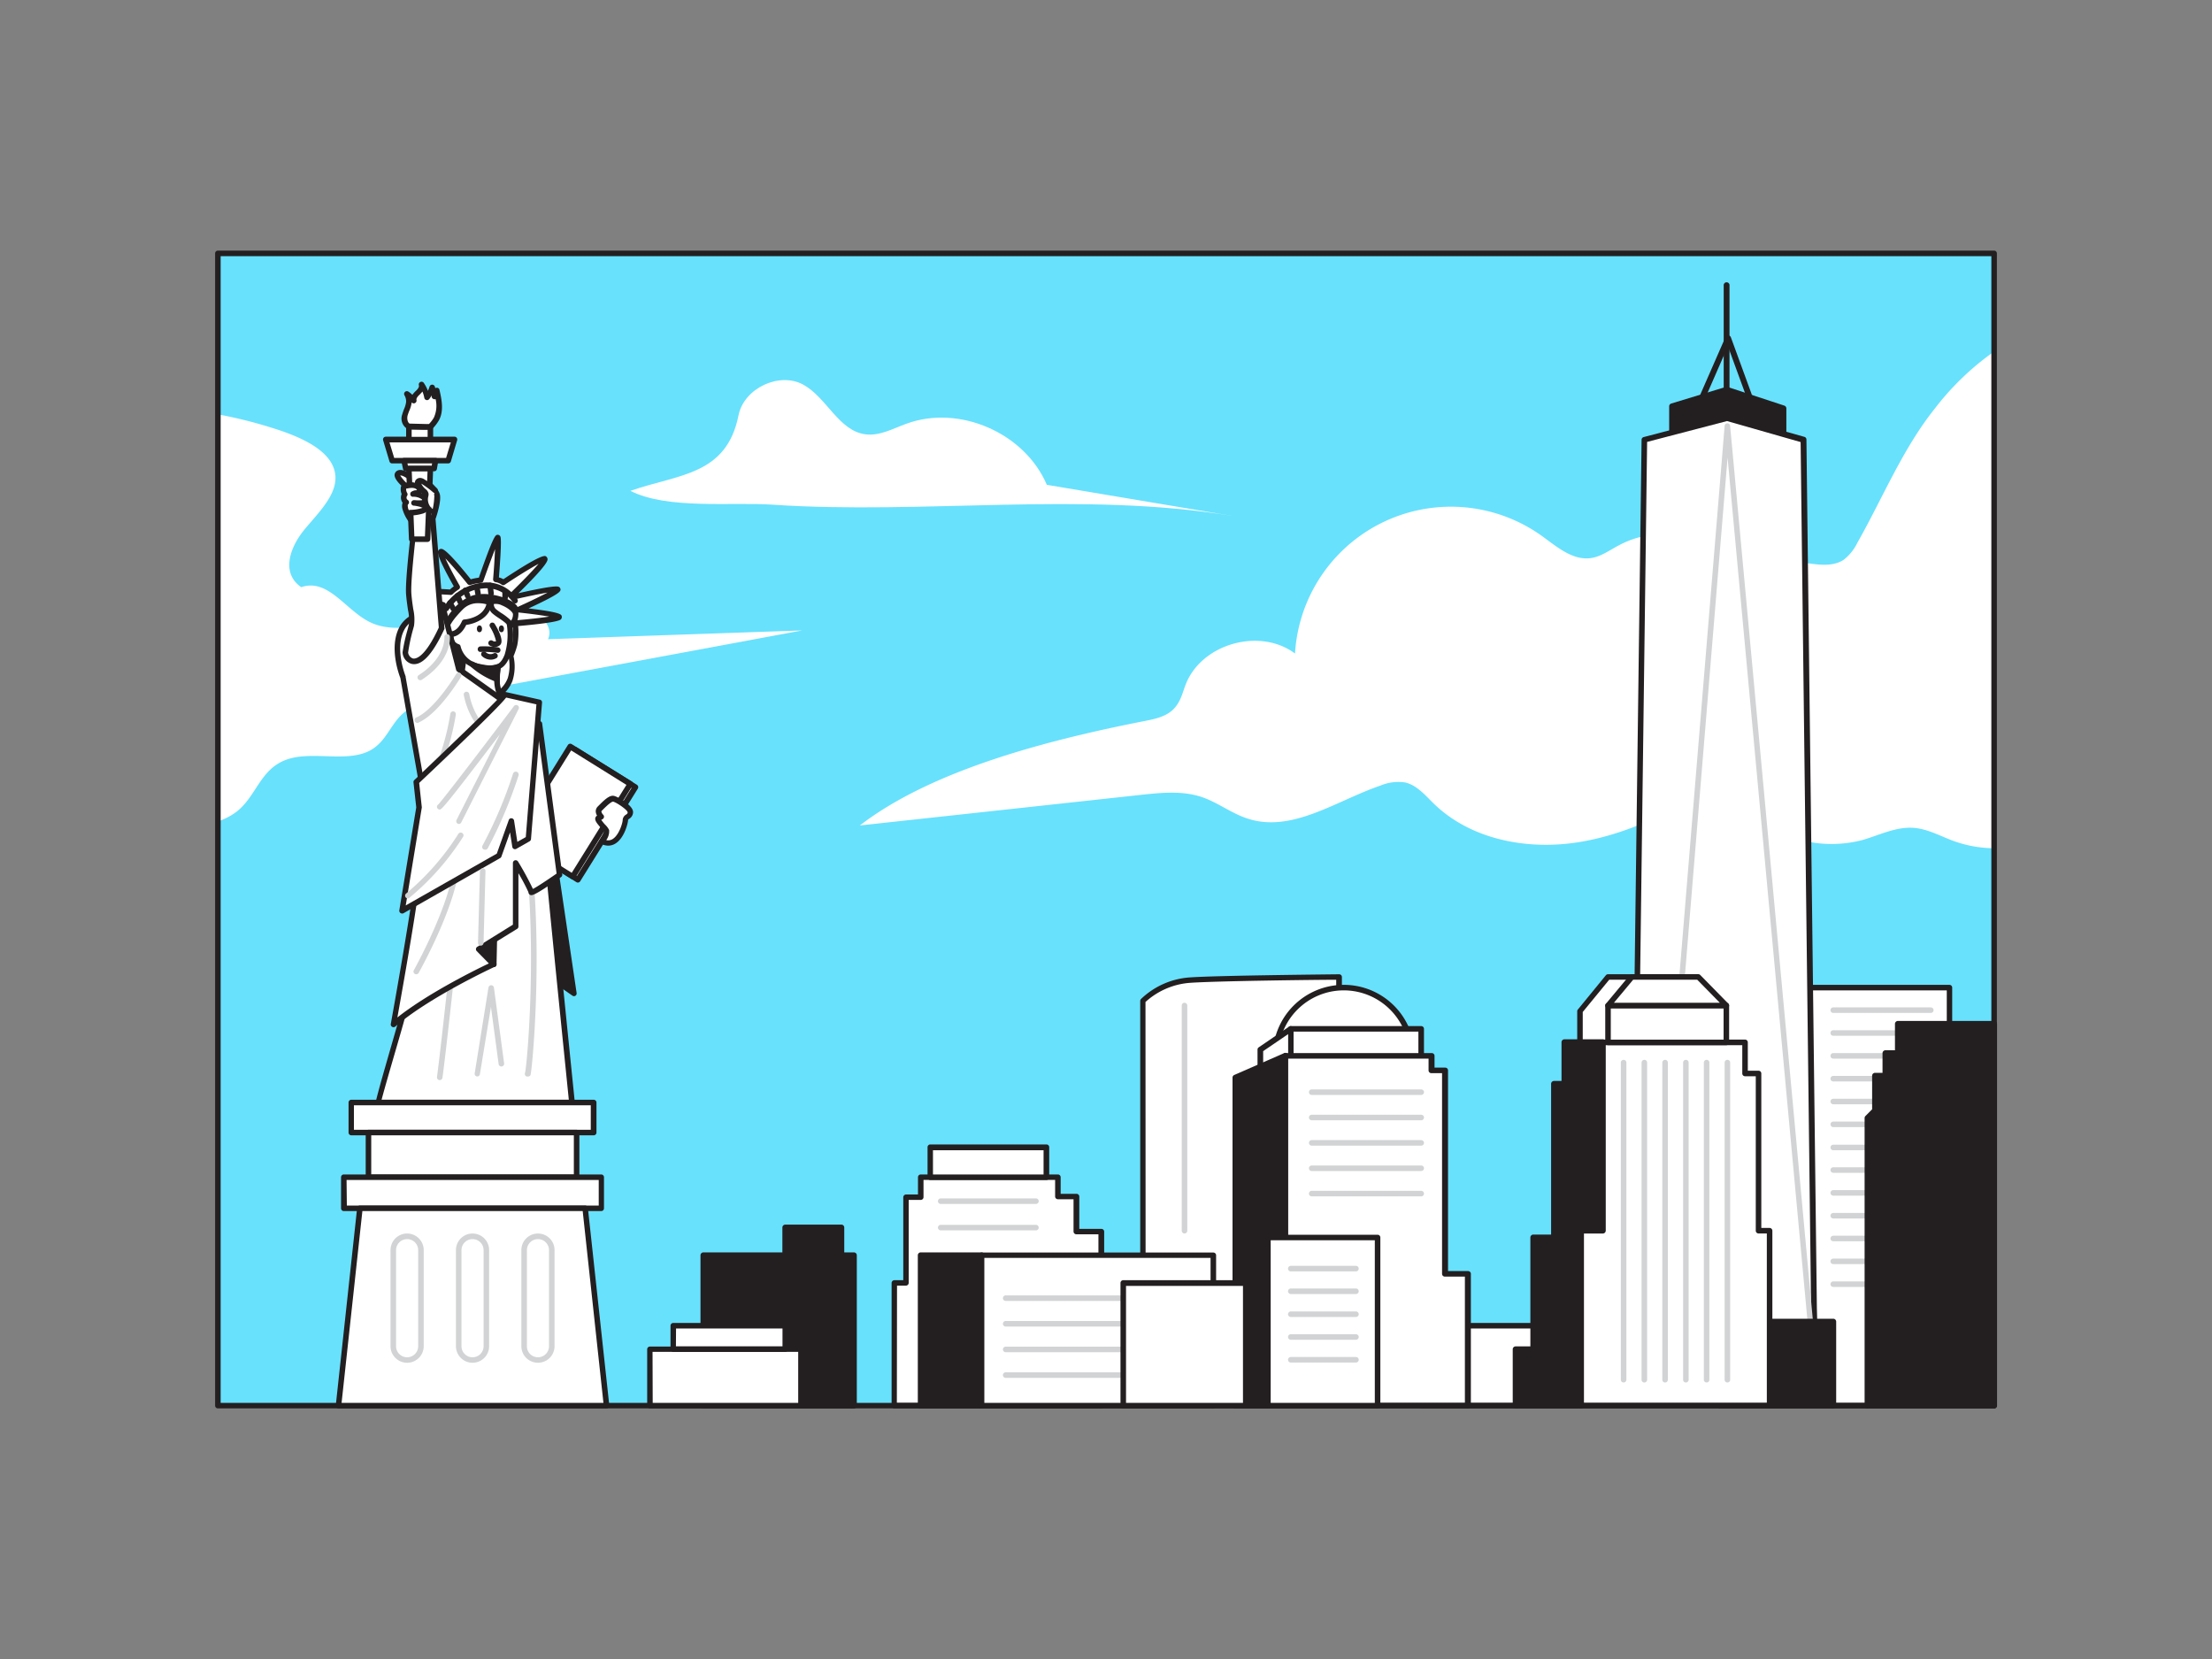 <svg xmlns="http://www.w3.org/2000/svg" viewBox="0 0 400 300"><rect x="0" y="0" width="400" height="300" fill="#808080" stroke="none"/><g id="_399_new_york_city_flatline" data-name="#399_new_york_city_flatline"><rect x="39.4" y="45.82" width="321.2" height="208.36" fill="#68e1fd"/><path d="M145.06,114,81.71,125.76c-3.09.57-6.36,1.23-8.54,3-2.59,2.07-3.22,5.36-6.34,7-4.3,2.21-10.59-.11-15.22,1.68s-5.27,6.6-8.88,9.38a12.35,12.35,0,0,1-3.33,1.73V74.93A81.77,81.77,0,0,1,49,77.31c5.07,1.55,10.65,3.93,11.54,8,.83,3.75-2.73,7.14-5.42,10.37s-4.38,7.92-.65,10.5c4.89-1.67,8,4.18,12.48,6.35,3.64,1.75,8.46.93,12.44-.34s7.95-3,12.27-2.86,8.82,3.19,7.44,6.26Z" fill="#fff"/><path d="M360.6,63.57v89.82a22,22,0,0,1-7.21-1.27c-2.44-.88-4.78-2.24-7.37-2.42-3.21-.23-6.23,1.35-9.33,2.23a22.12,22.12,0,0,1-24.9-10.85c-8.09,5-16.64,9.58-26,11.16s-19.73-.31-26.53-6.93c-1.56-1.52-3.06-3.34-5.18-3.82a8.37,8.37,0,0,0-4.46.57c-8,2.74-15.9,8.55-23.91,6-3-.94-5.47-2.95-8.42-3.94-3.51-1.17-7.32-.78-11-.38l-50.8,5.53c13.39-10.34,35.25-15.7,51.61-18.91,1.87-.37,3.87-.81,5.18-2.2s1.56-3,2.22-4.61c3-7.23,13.41-10.07,19.68-5.37a28.24,28.24,0,0,1,44.52-21.35c2.78,2,5.68,4.59,9.05,4.08,1.81-.28,3.35-1.44,5-2.3,5.57-3,11.68-2.3,17.95-.79,5.7,1.39,11.55,3.48,17.26,4.17,1.86.23,3.9.27,5.46-.78a8.65,8.65,0,0,0,2.45-3.06c4.61-8.13,8.15-16.94,14-24.26A49.09,49.09,0,0,1,360.6,63.57Z" fill="#fff"/><rect x="256.99" y="239.73" width="22.15" height="14.45" fill="#fff"/><path d="M279.14,254.68H257a.5.5,0,0,1-.5-.5V239.73a.51.51,0,0,1,.5-.5h22.15a.5.5,0,0,1,.5.5v14.45A.5.5,0,0,1,279.14,254.68Zm-21.65-1h21.15V240.23H257.49Z" fill="#231f20"/><polygon points="326.07 178.59 352.54 178.59 352.54 254.18 328.56 254.18 326.07 178.59" fill="#fff"/><path d="M352.54,254.68h-24a.5.5,0,0,1-.5-.48l-2.49-75.6a.54.54,0,0,1,.14-.36.48.48,0,0,1,.36-.15h26.47a.5.5,0,0,1,.5.5v75.59A.5.5,0,0,1,352.54,254.68Zm-23.5-1h23V179.09H326.59Z" fill="#231f20"/><path d="M349.15,183.17H331.51a.5.5,0,0,1,0-1h17.64a.5.5,0,0,1,0,1Z" fill="#d1d3d4"/><path d="M349.15,187.3H331.51a.5.5,0,0,1,0-1h17.64a.5.5,0,0,1,0,1Z" fill="#d1d3d4"/><path d="M349.15,191.43H331.51a.5.5,0,0,1,0-1h17.64a.5.5,0,0,1,0,1Z" fill="#d1d3d4"/><path d="M349.15,195.56H331.51a.51.51,0,0,1-.5-.5.5.5,0,0,1,.5-.5h17.64a.5.5,0,0,1,.5.5A.5.5,0,0,1,349.15,195.56Z" fill="#d1d3d4"/><path d="M349.15,199.69H331.51a.51.51,0,0,1-.5-.5.5.5,0,0,1,.5-.5h17.64a.5.5,0,0,1,.5.5A.5.5,0,0,1,349.15,199.69Z" fill="#d1d3d4"/><path d="M349.15,203.82H331.51a.51.51,0,0,1-.5-.5.5.5,0,0,1,.5-.5h17.64a.5.5,0,0,1,.5.5A.5.5,0,0,1,349.15,203.82Z" fill="#d1d3d4"/><path d="M349.15,208H331.51a.51.51,0,0,1-.5-.5.5.5,0,0,1,.5-.5h17.64a.5.5,0,0,1,.5.5A.5.5,0,0,1,349.15,208Z" fill="#d1d3d4"/><path d="M349.15,212.08H331.51a.51.51,0,0,1-.5-.5.5.5,0,0,1,.5-.5h17.64a.5.5,0,0,1,.5.5A.5.5,0,0,1,349.15,212.08Z" fill="#d1d3d4"/><path d="M349.15,216.21H331.51a.51.51,0,0,1-.5-.5.5.5,0,0,1,.5-.5h17.64a.5.5,0,0,1,.5.5A.5.5,0,0,1,349.15,216.21Z" fill="#d1d3d4"/><path d="M349.15,220.34H331.51a.51.51,0,0,1-.5-.5.5.5,0,0,1,.5-.5h17.64a.5.5,0,0,1,.5.5A.5.5,0,0,1,349.15,220.34Z" fill="#d1d3d4"/><path d="M349.15,224.46H331.51a.5.5,0,0,1-.5-.5.51.51,0,0,1,.5-.5h17.64a.5.5,0,0,1,.5.5A.5.5,0,0,1,349.15,224.46Z" fill="#d1d3d4"/><path d="M349.15,228.59H331.51a.5.5,0,0,1-.5-.5.51.51,0,0,1,.5-.5h17.64a.5.5,0,0,1,.5.5A.5.5,0,0,1,349.15,228.59Z" fill="#d1d3d4"/><path d="M349.15,232.72H331.51a.5.5,0,0,1-.5-.5.51.51,0,0,1,.5-.5h17.64a.5.5,0,0,1,.5.5A.5.5,0,0,1,349.15,232.72Z" fill="#d1d3d4"/><polygon points="302.37 80.51 302.37 73.47 312.23 70.52 322.5 73.89 322.5 82.62 302.37 80.51" fill="#231f20"/><path d="M322.5,83.15h-.05L302.32,81a.54.54,0,0,1-.48-.53v-7a.52.52,0,0,1,.38-.5l9.85-3a.58.58,0,0,1,.32,0l10.28,3.38a.54.54,0,0,1,.36.5v8.73a.52.52,0,0,1-.17.39A.54.54,0,0,1,322.5,83.15ZM302.9,80,322,82V74.28l-9.76-3.21-9.32,2.79Z" fill="#231f20"/><polygon points="328.13 245.89 326.16 79.53 312.37 75.58 297.35 79.53 295.1 252.12 328.13 245.89" fill="#fff"/><path d="M295.1,252.62a.47.47,0,0,1-.32-.12.48.48,0,0,1-.18-.39l2.25-172.59a.5.5,0,0,1,.37-.48l15-3.94a.57.57,0,0,1,.26,0L326.3,79a.5.5,0,0,1,.36.48l2,166.37a.5.5,0,0,1-.4.5l-33,6.22Zm2.75-172.71-2.24,171.61,32-6-2-165.58-13.31-3.8Z" fill="#231f20"/><path d="M328.13,247.81a.49.49,0,0,1-.49-.45L312.4,82.74,299,245.48a.51.51,0,0,1-.54.45.49.49,0,0,1-.45-.53L311.87,77a.5.5,0,0,1,.49-.46h0a.51.51,0,0,1,.5.45l15.76,170.31a.5.5,0,0,1-.45.55Z" fill="#d1d3d4"/><rect x="311.05" y="238.98" width="20.46" height="15.2" fill="#231f20"/><path d="M331.51,254.71H311.05a.52.52,0,0,1-.52-.53V239a.52.52,0,0,1,.52-.53h20.46a.53.53,0,0,1,.53.53v15.2A.53.53,0,0,1,331.51,254.71Zm-19.93-1.06H331V239.51H311.58Z" fill="#231f20"/><polygon points="295.1 176.66 290.78 176.66 285.71 182.86 285.71 190.93 293.6 192.15 295.1 176.66" fill="#fff"/><path d="M293.6,192.65h-.08l-7.88-1.22a.5.5,0,0,1-.43-.49v-8.07a.47.47,0,0,1,.12-.32l5.06-6.19a.51.51,0,0,1,.39-.19h4.32a.5.5,0,0,1,.37.17.52.52,0,0,1,.13.38l-1.51,15.49a.47.47,0,0,1-.19.34A.48.48,0,0,1,293.6,192.65Zm-7.39-2.15,6.94,1.07,1.4-14.41H291L286.21,183Z" fill="#231f20"/><polygon points="289.84 188.49 315.56 188.49 315.56 194.12 318 194.12 318 222.55 320.02 222.55 320.02 254.18 281.21 254.18 284.4 217.77 289.84 188.49" fill="#fff"/><path d="M320,254.68H281.21a.51.51,0,0,1-.37-.16.49.49,0,0,1-.13-.38l3.19-36.41,5.45-29.33a.49.49,0,0,1,.49-.41h25.72a.5.5,0,0,1,.5.5v5.13H318a.5.5,0,0,1,.5.5v27.93H320a.51.51,0,0,1,.5.5v31.63A.5.5,0,0,1,320,254.68Zm-38.27-1h37.77V223.05H318a.5.5,0,0,1-.5-.5V194.62h-1.94a.5.5,0,0,1-.5-.5V189h-24.8l-5.37,28.87Z" fill="#231f20"/><polygon points="274.07 254.18 274.07 244.02 277.27 244.02 277.27 223.78 281.02 223.78 281.02 196 282.9 196 282.9 188.49 289.84 188.49 289.84 222.55 285.9 222.55 285.9 254.18 274.07 254.18" fill="#231f20"/><path d="M285.9,254.71H274.07a.52.52,0,0,1-.52-.53V244a.52.52,0,0,1,.52-.53h2.67V223.78a.53.53,0,0,1,.53-.53h3.22V196a.53.53,0,0,1,.53-.53h1.35v-7a.53.53,0,0,1,.53-.53h6.94a.53.53,0,0,1,.53.53v34.06a.53.53,0,0,1-.53.53h-3.41v31.1A.53.53,0,0,1,285.9,254.71Zm-11.3-1.06h10.77v-31.1a.52.52,0,0,1,.53-.52h3.41V189h-5.89v7a.52.52,0,0,1-.52.52h-1.35v27.26a.52.52,0,0,1-.53.52h-3.23V244a.52.52,0,0,1-.52.53H274.6Z" fill="#231f20"/><path d="M206.69,229.78V181a13.75,13.75,0,0,1,8.44-3.75c5.26-.38,27-.57,27-.57v63.91Z" fill="#fff"/><path d="M242.16,241.07a.36.36,0,0,1-.14,0l-35.48-10.79a.5.5,0,0,1-.35-.48V181a.51.51,0,0,1,.13-.34,14.14,14.14,0,0,1,8.78-3.91c5.21-.37,26.84-.56,27.06-.57h0a.49.49,0,0,1,.36.15.5.5,0,0,1,.14.35v63.91a.48.48,0,0,1-.2.4A.45.45,0,0,1,242.16,241.07Zm-35-11.66,34.47,10.49V177.17c-3.3,0-21.75.22-26.49.56a13.43,13.43,0,0,0-8,3.46Z" fill="#231f20"/><circle cx="243" cy="190.93" r="12.34" fill="#fff"/><path d="M243,203.77a12.84,12.84,0,1,1,12.84-12.84A12.85,12.85,0,0,1,243,203.77Zm0-24.68a11.84,11.84,0,1,0,11.84,11.84A11.85,11.85,0,0,0,243,179.09Z" fill="#231f20"/><polygon points="233.41 186.05 256.99 186.05 256.99 197.78 233.41 198.25 233.41 186.05" fill="#fff"/><path d="M233.42,198.75a.48.48,0,0,1-.35-.14.51.51,0,0,1-.15-.36v-12.2a.5.5,0,0,1,.5-.5H257a.5.5,0,0,1,.5.5v11.73a.5.5,0,0,1-.49.5l-23.58.47Zm.5-12.2v11.19l22.57-.45V186.55Z" fill="#231f20"/><polygon points="227.9 195.43 227.9 189.8 233.41 186.05 233.41 198.25 227.9 195.43" fill="#fff"/><path d="M233.42,198.75a.46.46,0,0,1-.23-.06l-5.52-2.81a.5.5,0,0,1-.27-.45V189.8a.49.49,0,0,1,.22-.41l5.51-3.76a.51.51,0,0,1,.52,0,.49.49,0,0,1,.27.44v12.2a.55.55,0,0,1-.24.43A.59.59,0,0,1,233.42,198.75Zm-5-3.62,4.52,2.3V187l-4.52,3.08Z" fill="#231f20"/><polygon points="232.4 190.93 258.87 190.93 258.87 193.56 261.31 193.56 261.31 230.35 265.44 230.35 265.44 254.18 232.4 254.18 232.4 190.93" fill="#fff"/><path d="M265.44,254.68h-33a.5.5,0,0,1-.5-.5V190.93a.5.5,0,0,1,.5-.5h26.47a.5.5,0,0,1,.5.5v2.13h1.94a.5.5,0,0,1,.5.5v36.29h3.63a.5.5,0,0,1,.5.5v23.83A.5.5,0,0,1,265.44,254.68Zm-32.54-1h32V230.85h-3.63a.5.5,0,0,1-.5-.5V194.06h-1.94a.5.5,0,0,1-.5-.5v-2.13H232.9Z" fill="#231f20"/><polygon points="161.73 254.18 161.73 232.03 163.84 232.03 163.84 216.5 166.52 216.5 166.52 212.88 191.3 212.88 191.3 216.36 194.68 216.36 194.68 222.7 199.18 222.7 199.18 254.18 161.73 254.18" fill="#fff"/><path d="M199.18,254.68H161.73a.5.5,0,0,1-.5-.5V232a.51.51,0,0,1,.5-.5h1.61v-15a.51.51,0,0,1,.5-.5H166v-3.12a.5.5,0,0,1,.5-.5H191.3a.5.5,0,0,1,.5.5v3h2.87a.5.5,0,0,1,.5.5v5.84h4a.5.5,0,0,1,.5.5v31.48A.5.5,0,0,1,199.18,254.68Zm-37-1h36.45V223.2h-4a.51.51,0,0,1-.5-.5v-5.84H191.3a.5.5,0,0,1-.5-.5v-3H167v3.12a.5.5,0,0,1-.5.5h-2.18v15a.5.5,0,0,1-.5.5h-1.61Z" fill="#231f20"/><rect x="127.2" y="226.97" width="27.21" height="27.21" fill="#231f20"/><path d="M154.41,254.71H127.2a.53.53,0,0,1-.53-.53V227a.53.53,0,0,1,.53-.53h27.21a.53.53,0,0,1,.53.53v27.21A.53.53,0,0,1,154.41,254.71Zm-26.69-1.06h26.16V227.49H127.72Z" fill="#231f20"/><path d="M360.6,254.68H39.4a.5.5,0,0,1-.5-.5V45.82a.5.5,0,0,1,.5-.5H360.6a.5.5,0,0,1,.5.5V254.18A.5.5,0,0,1,360.6,254.68Zm-320.7-1H360.1V46.32H39.9Z" fill="#231f20"/><rect x="97.87" y="137.47" width="12.8" height="19.73" transform="matrix(0.85, 0.53, -0.53, 0.85, 93.55, -32.84)" fill="#fff"/><path d="M104.49,159.6a.5.5,0,0,1-.26-.08l-10.87-6.76a.48.48,0,0,1-.16-.69l10.42-16.75a.49.49,0,0,1,.69-.16l10.87,6.76a.51.51,0,0,1,.16.69l-10.42,16.75A.52.52,0,0,1,104.49,159.6Zm-10.18-7.42,10,6.23,9.89-15.91-10-6.23Z" fill="#231f20"/><rect x="96.94" y="136.9" width="12.8" height="19.73" transform="matrix(0.85, 0.53, -0.53, 0.85, 93.11, -32.44)" fill="#fff"/><path d="M103.57,159a.5.5,0,0,1-.27-.07l-10.87-6.76a.51.51,0,0,1-.16-.69l10.42-16.76a.51.51,0,0,1,.69-.16l10.87,6.76a.49.49,0,0,1,.16.69L104,158.79a.5.5,0,0,1-.31.22ZM93.39,151.6l10,6.23,9.89-15.9-10-6.23Z" fill="#231f20"/><path d="M108.9,152.13s.95-1.4.78-1.89-1.94-2-1.44-2.31l.49-.29s-.86-.83-.24-1.45,1.85-1.93,2.51-1.77,3,1.61,3,2.43-.9.77-.9,1.42S111.87,153.62,108.9,152.13Z" fill="#fff"/><path d="M110,152.92a2.92,2.92,0,0,1-1.33-.34.49.49,0,0,1-.26-.32.46.46,0,0,1,.07-.41,4.17,4.17,0,0,0,.71-1.48,8.19,8.19,0,0,0-.55-.68c-.66-.76-1.07-1.25-1-1.73a.69.69,0,0,1,.33-.47h0a1.59,1.59,0,0,1-.24-.77,1.25,1.25,0,0,1,.37-.88l.16-.16c1-1,2-2,2.83-1.74.66.16,3.39,1.67,3.39,2.91a1.42,1.42,0,0,1-.69,1.21c-.2.14-.21.17-.21.21,0,.48-.63,3.24-2.29,4.27A2.49,2.49,0,0,1,110,152.92Zm-.36-1a1.47,1.47,0,0,0,1.14-.19c1.21-.75,1.82-3,1.82-3.42a1.19,1.19,0,0,1,.61-1c.24-.18.29-.24.29-.41-.05-.47-2-1.79-2.63-1.94-.27,0-.88.47-1.88,1.48l-.16.16a.21.21,0,0,0-.08.16,1.16,1.16,0,0,0,.32.57.49.49,0,0,1,.15.42.52.52,0,0,1-.24.37l-.25.14a8.57,8.57,0,0,0,.66.83,3.53,3.53,0,0,1,.76,1A2.66,2.66,0,0,1,109.65,151.88Z" fill="#231f20"/><polygon points="100.15 154.89 103.81 179.64 97.87 175.52 89.98 156.64 100.15 154.89" fill="#231f20"/><path d="M103.8,180.14a.51.51,0,0,1-.28-.09l-5.94-4.12a.41.41,0,0,1-.17-.22l-7.89-18.88a.47.47,0,0,1,0-.43.48.48,0,0,1,.35-.25l10.16-1.76a.51.51,0,0,1,.38.09.5.5,0,0,1,.2.33l3.66,24.76a.5.5,0,0,1-.23.5A.5.5,0,0,1,103.8,180.14Zm-5.53-4.95,4.87,3.38-3.41-23.1-9,1.56Z" fill="#231f20"/><path d="M73.3,181.19c.33.5-3.58,12.67-4.9,18.18h35s-2.9-28.28-4.34-43.48L90,154.24Z" fill="#fff"/><path d="M103.42,199.87h-35a.49.49,0,0,1-.39-.19.51.51,0,0,1-.09-.43c.58-2.41,1.63-6,2.64-9.52s2.25-7.72,2.26-8.4a.48.48,0,0,1,.06-.4l16.68-27a.5.5,0,0,1,.51-.23l9.1,1.65a.5.5,0,0,1,.41.45c1.42,15,4.31,43.19,4.34,43.47a.52.52,0,0,1-.13.38A.5.5,0,0,1,103.42,199.87Zm-34.38-1h33.82c-.4-4-2.92-28.62-4.24-42.55l-8.39-1.52L73.81,181.32c0,.7-.5,2.55-2.29,8.69C70.59,193.21,69.63,196.5,69,198.87Z" fill="#231f20"/><path d="M95.4,194.66a.43.43,0,0,1-.19,0,.5.5,0,0,1-.27-.64c.34-1.14,2.25-21.85,0-40.77a.49.49,0,0,1,.43-.55.5.5,0,0,1,.56.43c2.34,19.39.29,40.5,0,41.27A.49.49,0,0,1,95.4,194.66Z" fill="#d1d3d4"/><path d="M79.52,195.32h-.07a.51.51,0,0,1-.43-.56c.61-4.5,2.17-19,2.19-19.12a.5.5,0,0,1,.55-.44.5.5,0,0,1,.44.55c0,.14-1.57,14.64-2.19,19.14A.5.5,0,0,1,79.52,195.32Z" fill="#d1d3d4"/><path d="M86.33,194.66h-.08a.49.49,0,0,1-.41-.57l2.49-15.51a.51.51,0,0,1,.5-.42h0a.51.51,0,0,1,.49.44l1.84,13.69a.5.5,0,0,1-.43.56.5.5,0,0,1-.56-.43l-1.39-10.33-2,12.16A.49.49,0,0,1,86.33,194.66Z" fill="#d1d3d4"/><polygon points="89.29 174.37 89.51 164.26 82.97 171.67 89.29 174.37" fill="#231f20"/><path d="M89.29,174.86a.48.48,0,0,1-.2,0l-6.31-2.69a.5.5,0,0,1-.18-.79l6.53-7.41a.52.52,0,0,1,.56-.14.51.51,0,0,1,.32.48l-.22,10.11a.48.48,0,0,1-.23.4A.43.43,0,0,1,89.29,174.86Zm-5.48-3.38,5,2.13.17-8Z" fill="#231f20"/><path d="M97.55,130.89l3.63,27.31s-5.13,3.63-5.13,3.13a51.52,51.52,0,0,0-2.8-5.27v11.5l-6.68,4.11,2.72,2.69s-11.87,5.47-18.13,10.89c6.6-36.78,4.18-29.36,4.18-29.36l15.8-29Z" fill="#fff"/><path d="M71.16,185.75a.45.45,0,0,1-.25-.07.49.49,0,0,1-.24-.52c3.6-20.11,4.45-26.68,4.59-28.77l-.12,0a.5.5,0,0,1-.28-.61,2,2,0,0,1,.44-.83l15.4-28.3a.5.5,0,0,1,.71-.19l6.4,4a.47.47,0,0,1,.23.35l3.64,27.31a.52.52,0,0,1-.21.48c-5,3.53-5.33,3.36-5.63,3.21a.61.61,0,0,1-.29-.49,35.69,35.69,0,0,0-1.8-3.41v9.64a.49.49,0,0,1-.24.42l-6.14,3.78L89.64,174a.48.48,0,0,1,.14.44.51.51,0,0,1-.28.37c-.12.05-11.88,5.5-18,10.81A.52.52,0,0,1,71.16,185.75Zm5-30.37c.19,1.48-.44,7-4.3,28.61,5.52-4.37,14.12-8.62,16.54-9.77L86.22,172a.5.5,0,0,1-.15-.42.52.52,0,0,1,.24-.37l6.44-4V156.06a.5.5,0,0,1,.37-.49.51.51,0,0,1,.56.23,54.73,54.73,0,0,1,2.69,4.95c.78-.4,2.6-1.61,4.28-2.78l-3.57-26.78-5.75-3.64Z" fill="#231f20"/><path d="M75.27,176.18a.5.5,0,0,1-.24-.06.49.49,0,0,1-.19-.68c.06-.12,6.89-12.35,7.26-19.57a.47.47,0,0,1,.52-.48.51.51,0,0,1,.48.53c-.38,7.45-7.11,19.5-7.39,20A.5.5,0,0,1,75.27,176.18Z" fill="#d1d3d4"/><path d="M83.34,112.21a3.3,3.3,0,0,0-1.35.43,2,2,0,0,0-.54.62,9.48,9.48,0,0,0-.57,1.88,8.44,8.44,0,0,0-.61,2.14,6,6,0,0,0,1.6,3.78,4,4,0,0,0,1.07,1.1,2.6,2.6,0,0,0,3.12-.57,4.5,4.5,0,0,0,1-3.19,6.32,6.32,0,0,0-1.39-3.85,5.16,5.16,0,0,0-3.61-1.87" fill="#231f20"/><path d="M84.06,123a2.65,2.65,0,0,1-1.38-.38,4.54,4.54,0,0,1-1.21-1.23,6.45,6.45,0,0,1-1.7-4.11,6.23,6.23,0,0,1,.45-1.76c.06-.17.13-.34.18-.51s.12-.43.17-.64A4.16,4.16,0,0,1,81,113a2.53,2.53,0,0,1,.68-.76,3.39,3.39,0,0,1,1.57-.52.5.5,0,0,1,.46.81,5.75,5.75,0,0,1,2.37,1.7,6.74,6.74,0,0,1,1.51,4.16,4.92,4.92,0,0,1-1.19,3.54A3.29,3.29,0,0,1,84.06,123Zm-1.93-9.79a1.58,1.58,0,0,0-.25.34,3.47,3.47,0,0,0-.34,1,6.87,6.87,0,0,1-.19.75c-.06.18-.12.36-.19.54a5.07,5.07,0,0,0-.39,1.48,5.57,5.57,0,0,0,1.5,3.44,3.78,3.78,0,0,0,.93,1,2.12,2.12,0,0,0,2.5-.5,4.06,4.06,0,0,0,.91-2.82,5.76,5.76,0,0,0-1.28-3.55A4.67,4.67,0,0,0,82.13,113.18Z" fill="#231f20"/><path d="M80.66,114a5.5,5.5,0,0,1-.47-4.64s-6-1.85-5.63-2.29,7,0,7,0a7,7,0,0,1,1.17-.92s-3.77-6.62-2.9-6.44S85,105.32,85,105.32a9.64,9.64,0,0,1,2-.39s2.82-8.08,3.07-7.71-.33,7.59-.33,7.59a3.24,3.24,0,0,1,1.33.53s7.37-4.9,7.54-4.25S93,107.36,93,107.36a1,1,0,0,1,.29.51s7.62-1.74,7.67-1.29-7.14,3.71-7.14,3.71,8,.84,7.38,1.33-7.91,1.1-7.91,1.1a14.24,14.24,0,0,1-.1,3.79,13,13,0,0,1-.73,2,8.26,8.26,0,0,1-.12,4.33A5.59,5.59,0,0,1,90,125.59s-.4-4.17.17-6.11c0,0,2.13-8.5.83-9.64S81.2,110.5,80.66,114Z" fill="#fff"/><path d="M90,126.09a.46.46,0,0,1-.23-.06.52.52,0,0,1-.27-.4c0-.17-.4-4.28.19-6.29,1-3.94,1.62-8.57,1-9.13-.44-.39-3-.3-5.54.64-2.36.85-3.81,2-4,3.27a.49.49,0,0,1-.38.41.52.52,0,0,1-.53-.21,6,6,0,0,1-.68-4.59c-5.28-1.66-5.42-2.16-5.5-2.41a.67.67,0,0,1,.12-.53c.17-.2.53-.62,7.18-.19.16-.14.41-.36.7-.57-3.29-5.81-2.94-6.28-2.75-6.54a.57.57,0,0,1,.61-.22c.87.18,3.55,3.4,5.21,5.48a10.71,10.71,0,0,1,1.46-.29c2.68-7.67,3-7.7,3.34-7.75a.54.54,0,0,1,.51.23c.11.17.33.5-.22,7.48a3.17,3.17,0,0,1,.81.32c6.78-4.5,7.42-4.25,7.66-4.16A.67.67,0,0,1,99,101c.07.28.23.91-5.25,6.27,6.78-1.54,7.19-1.24,7.39-1.1a.62.62,0,0,1,.22.39c0,.37.07.75-5.78,3.46,5.82.69,5.94,1.1,6,1.42a.6.6,0,0,1-.19.59c-.57.48-4.86.93-7.69,1.18a12.11,12.11,0,0,1-.16,3.46,14.87,14.87,0,0,1-.68,2,8.51,8.51,0,0,1-.19,4.45,6.1,6.1,0,0,1-2.49,3A.53.53,0,0,1,90,126.09ZM89.45,109a3,3,0,0,1,1.91.47c1.41,1.25-.17,8.08-.68,10.15a18.16,18.16,0,0,0-.23,5,5.18,5.18,0,0,0,1.37-2,7.79,7.79,0,0,0,.11-4,.5.5,0,0,1,0-.34,11.68,11.68,0,0,0,.7-1.94,14.12,14.12,0,0,0,.09-3.61.47.47,0,0,1,.11-.37.57.57,0,0,1,.34-.18c2.23-.18,4.64-.45,6.16-.68-1.42-.25-3.61-.54-5.64-.75a.51.51,0,0,1-.44-.42.5.5,0,0,1,.29-.54c2-.9,4.1-1.91,5.47-2.63-1.47.24-3.66.7-5.68,1.16a.47.47,0,0,1-.4-.08.45.45,0,0,1-.21-.35.67.67,0,0,0-.14-.2.51.51,0,0,1,0-.73c1.85-1.8,3.81-3.82,4.81-5-1.41.75-3.88,2.28-6.11,3.77a.5.5,0,0,1-.62-.05,2.62,2.62,0,0,0-1.08-.41.51.51,0,0,1-.41-.53c.16-1.93.29-4,.35-5.44-.58,1.49-1.39,3.69-2.12,5.76a.48.48,0,0,1-.44.34,8.88,8.88,0,0,0-1.88.37.51.51,0,0,1-.54-.17c-1.37-1.72-3-3.6-4-4.62.55,1.23,1.59,3.2,2.58,4.93a.51.51,0,0,1-.18.68,6.28,6.28,0,0,0-1.08.85.47.47,0,0,1-.39.14c-2-.13-4.18-.2-5.5-.19,1.08.44,2.79,1,4.32,1.51a.5.5,0,0,1,.3.25.51.51,0,0,1,0,.4,4.8,4.8,0,0,0,0,3.18,8.43,8.43,0,0,1,4.19-2.85A14.69,14.69,0,0,1,89.45,109Zm-14.62-1.46Z" fill="#231f20"/><path d="M83.92,117.55a32.56,32.56,0,0,1-.41,4c-.25.86-.91.82-.91.82s5.57,4.54,7.42,5.71l1.12-1.24a6.91,6.91,0,0,1-1.25-4,12.21,12.21,0,0,1,.3-2.83Z" fill="#fff"/><path d="M90,128.58a.47.47,0,0,1-.27-.08c-1.86-1.17-7.24-5.56-7.47-5.74a.5.5,0,0,1-.15-.57.49.49,0,0,1,.5-.32c.05,0,.27,0,.4-.46a33.78,33.78,0,0,0,.39-3.87.5.5,0,0,1,.68-.46l6.27,2.43a.5.5,0,0,1,.29.63h0a14.34,14.34,0,0,0-.28,2.7,6.45,6.45,0,0,0,1.16,3.7.51.51,0,0,1,0,.64l-1.12,1.24A.49.49,0,0,1,90,128.58Zm-6.49-6.1c1.39,1.12,4.77,3.83,6.41,5l.57-.63a7.29,7.29,0,0,1-1.12-4,20.39,20.39,0,0,1,.22-2.5l-5.23-2a23.63,23.63,0,0,1-.39,3.42A1.8,1.8,0,0,1,83.53,122.48Z" fill="#231f20"/><path d="M81.57,114.66A1.88,1.88,0,0,0,82.8,117a4.73,4.73,0,0,0,3.55,3.46c3,.66,4.37.58,5.36-1.89a12.82,12.82,0,0,0,.41-5.86s1.54-1.73,1-2.8-4.89-2.64-7.61-1.73-4.87,4.28-4.87,5.27A1.29,1.29,0,0,0,81.57,114.66Z" fill="#fff"/><path d="M88.78,121.29a12,12,0,0,1-2.54-.37,5.19,5.19,0,0,1-3.86-3.59A2.3,2.3,0,0,1,81,115a1.74,1.74,0,0,1-.85-1.53c0-1.16,2.25-4.76,5.21-5.75s7.55.61,8.22,2c.55,1.14-.51,2.63-.94,3.17a12.75,12.75,0,0,1-.48,5.89C91.39,120.7,90.24,121.29,88.78,121.29Zm-6.73-6.49a1.35,1.35,0,0,0,.93,1.7.49.49,0,0,1,.31.37A4.24,4.24,0,0,0,86.46,120c2.9.64,3.94.51,4.79-1.6a12.34,12.34,0,0,0,.38-5.58.49.49,0,0,1,.12-.42c.43-.48,1.22-1.67.94-2.25-.39-.8-4.47-2.33-7-1.48a8.19,8.19,0,0,0-4.52,4.8.76.76,0,0,0,.55.76A.51.51,0,0,1,82.05,114.8Z" fill="#231f20"/><path d="M89,113.09c.08.13,1.61,2.77,1,3.22a1.1,1.1,0,0,1-1.24,0" fill="#fff"/><path d="M89.48,117a1.74,1.74,0,0,1-.94-.29.5.5,0,1,1,.57-.82.63.63,0,0,0,.59.06,8.23,8.23,0,0,0-1.09-2.59.5.5,0,0,1,.84-.55s2,3.07.92,3.88A1.4,1.4,0,0,1,89.48,117Z" fill="#231f20"/><path d="M90,118.05h-.08a17.87,17.87,0,0,0-3-.16.47.47,0,0,1-.53-.47.51.51,0,0,1,.47-.53,17,17,0,0,1,3.18.17.5.5,0,0,1-.08,1Z" fill="#231f20"/><path d="M88.73,119.29a2.35,2.35,0,0,1-1.58-.65.5.5,0,0,1,0-.7.49.49,0,0,1,.7,0h0a1.21,1.21,0,0,0,1.41.21.5.5,0,0,1,.68.19.49.49,0,0,1-.18.68A2.11,2.11,0,0,1,88.73,119.29Z" fill="#231f20"/><ellipse cx="86.7" cy="113.71" rx="0.47" ry="0.62" fill="#231f20"/><ellipse cx="90.67" cy="113.71" rx="0.47" ry="0.62" fill="#231f20"/><path d="M81.57,114.66s1.4.17,2.39-2.14c0,0,4.11-.29,4.53-3.59,0,0-3.09-1.22-5.15.87s-2.89,3.54-2.68,4.24A.86.86,0,0,0,81.57,114.66Z" fill="#fff"/><path d="M81.49,115.16a1.32,1.32,0,0,1-1.31-1c-.29-1,.66-2.56,2.81-4.74s5.54-1,5.68-1A.51.51,0,0,1,89,109c-.35,2.75-3.06,3.79-4.69,4-1,2.09-2.35,2.17-2.71,2.17Zm5-6.08a3.76,3.76,0,0,0-2.75,1.07c-2.79,2.82-2.57,3.71-2.56,3.75a.33.33,0,0,0,.38.26h.09s1.08,0,1.89-1.84a.49.49,0,0,1,.42-.3c.15,0,3.36-.28,4-2.75A5.75,5.75,0,0,0,86.45,109.08Z" fill="#231f20"/><path d="M88.82,108.93a1.77,1.77,0,0,0,.5,1.57c.7.66,2.76,1.69,3.05,2.59a2.9,2.9,0,0,0,.87-2.08C93.14,109.88,89.94,108,88.82,108.93Z" fill="#fff"/><path d="M92.37,113.59h-.12a.52.52,0,0,1-.36-.33c-.13-.44-1.13-1.12-1.8-1.56a10.3,10.3,0,0,1-1.11-.83,2.25,2.25,0,0,1-.64-2,.46.46,0,0,1,.17-.28,2.63,2.63,0,0,1,2.67,0c1.21.5,2.48,1.49,2.56,2.41a3.4,3.4,0,0,1-1,2.49A.52.52,0,0,1,92.37,113.59Zm-3.07-4.36a1.18,1.18,0,0,0,.36.9,10.28,10.28,0,0,0,1,.73,9.53,9.53,0,0,1,1.76,1.38,2,2,0,0,0,.34-1.18c0-.33-.81-1.11-2-1.59A2.41,2.41,0,0,0,89.3,109.23Z" fill="#231f20"/><path d="M85.4,120.12a14.13,14.13,0,0,0,4.49,2.69l.09-2.23A6.08,6.08,0,0,1,85.4,120.12Z" fill="#231f20"/><path d="M89.89,123.31h-.14a14.79,14.79,0,0,1-4.69-2.81.5.5,0,0,1,.56-.82,5.6,5.6,0,0,0,4.19.45.49.49,0,0,1,.47.06.51.51,0,0,1,.2.43l-.1,2.23a.48.48,0,0,1-.2.38A.52.52,0,0,1,89.89,123.31Zm-2-2a9.33,9.33,0,0,0,1.57.81l0-.89A7.05,7.05,0,0,1,87.85,121.31Z" fill="#231f20"/><path d="M80.66,110.54a.45.45,0,0,1-.25-.07.49.49,0,0,1-.18-.68,9.51,9.51,0,0,1,6.91-4.41,6.63,6.63,0,0,1,6.43,3,.5.5,0,0,1-.18.68.52.52,0,0,1-.69-.19,5.72,5.72,0,0,0-5.49-2.44c-3.94.3-6.1,3.88-6.12,3.92A.51.51,0,0,1,80.66,110.54Z" fill="#231f20"/><path d="M91.34,108.58h0a.5.5,0,0,1-.5-.5v-1.52h1v1.53A.49.49,0,0,1,91.34,108.58Z" fill="#231f20"/><path d="M81.94,110.54a.5.5,0,0,1-.43-.25l-.57-1a.5.5,0,1,1,.86-.51l.57,1a.49.49,0,0,1-.18.68A.47.47,0,0,1,81.94,110.54Z" fill="#231f20"/><path d="M88.8,107.82a.5.5,0,0,1-.5-.44l-.17-1.46a.5.5,0,0,1,1-.12l.16,1.46a.49.49,0,0,1-.44.56Z" fill="#231f20"/><path d="M86.43,107.82a.5.5,0,0,1-.49-.41l-.2-1.17a.5.5,0,0,1,.4-.58.51.51,0,0,1,.58.41l.21,1.16a.5.5,0,0,1-.41.58Z" fill="#231f20"/><path d="M84.56,108.23a.49.49,0,0,1-.46-.3l-.4-1a.49.49,0,0,1,.26-.65.5.5,0,0,1,.66.26l.4,1a.49.49,0,0,1-.27.65A.43.43,0,0,1,84.56,108.23Z" fill="#231f20"/><path d="M83.22,109.35a.51.51,0,0,1-.46-.3l-.49-1.12a.49.49,0,0,1,.26-.65.5.5,0,0,1,.66.25l.48,1.12a.48.48,0,0,1-.25.65A.53.53,0,0,1,83.22,109.35Z" fill="#231f20"/><path d="M83,121,80.28,110.5s-5.86-.42-7.67,3.21.28,8.72.28,8.72l3.69,21L91.44,127Z" fill="#fff"/><path d="M76.58,144a.3.3,0,0,1-.13,0,.48.48,0,0,1-.36-.39l-3.69-21c-.23-.59-2.06-5.45-.24-9.08,1.94-3.88,7.9-3.5,8.16-3.49a.52.52,0,0,1,.45.38l2.67,10.29,8.29,5.9a.47.47,0,0,1,.21.35.5.5,0,0,1-.12.39L77,143.8A.47.47,0,0,1,76.58,144Zm3.17-33c-1.39,0-5.35.25-6.7,3-1.69,3.37.28,8.26.3,8.3l0,.11,3.52,20,13.8-15.31-8-5.68a.53.53,0,0,1-.19-.29L79.89,111Z" fill="#231f20"/><path d="M77.79,142.67a.5.5,0,0,1-.44-.73,46,46,0,0,0,4.09-12.87.51.51,0,0,1,.57-.43.51.51,0,0,1,.42.57,47.23,47.23,0,0,1-4.19,13.19A.51.51,0,0,1,77.79,142.67Z" fill="#d1d3d4"/><path d="M87.69,132.61a.47.47,0,0,1-.35-.15,13.48,13.48,0,0,1-3.47-6.77.49.49,0,0,1,.38-.59.5.5,0,0,1,.6.38A12.49,12.49,0,0,0,88,131.75a.5.5,0,0,1,0,.71A.47.47,0,0,1,87.69,132.61Z" fill="#d1d3d4"/><path d="M79.86,113.57l-1.6-19.74s1-3,.8-4.26-3.87-4.39-4.57-3.14.14,6.28.56,7.68c0,0-1.33,10.6-1.12,13.32s.77,4.54.49,5.65A44.39,44.39,0,0,0,73.3,118C73.23,119,75.68,122.71,79.86,113.57Z" fill="#fff"/><path d="M74.89,120.1a2.12,2.12,0,0,1-.49-.06,2.25,2.25,0,0,1-1.6-2.1,30.88,30.88,0,0,1,.91-4.1c.09-.34.17-.64.22-.88a8,8,0,0,0-.15-2.64c-.12-.82-.26-1.75-.35-2.85-.2-2.63,1-12.16,1.11-13.32-.38-1.38-1.32-6.47-.49-8a1.15,1.15,0,0,1,1.24-.53c1.43.23,4,2.55,4.26,3.82s-.58,3.81-.79,4.41l1.6,19.64a.53.53,0,0,1,0,.25C78.39,118,76.57,120.1,74.89,120.1ZM75,86.64s-.09,0-.1,0c-.56,1,.15,5.8.6,7.29a.5.5,0,0,1,0,.21c0,.1-1.31,10.58-1.11,13.22.08,1.06.22,2,.34,2.79a8.55,8.55,0,0,1,.14,3c-.06.23-.14.54-.24.88A32.84,32.84,0,0,0,73.8,118a1.31,1.31,0,0,0,.85,1.07c.46.11,2.11,0,4.7-5.59L77.76,93.87a.39.39,0,0,1,0-.21,11.94,11.94,0,0,0,.78-4,6.51,6.51,0,0,0-3.43-3Z" fill="#231f20"/><path d="M91.34,125.59c.34.28-16.07,15.79-16.07,15.79l.51,4.6-3.07,18.71,17.54-10,2.23-6.23.7,4.56,2.39-1.36,2-24.69Z" fill="#fff"/><path d="M72.71,165.19a.52.52,0,0,1-.29-.09.5.5,0,0,1-.21-.49L75.27,146l-.5-4.53a.51.51,0,0,1,.16-.42c6-5.71,15.16-14.46,15.93-15.56l0-.1a.51.51,0,0,1,.56-.26l6.21,1.39a.5.5,0,0,1,.39.53l-2,24.69a.51.51,0,0,1-.25.39l-2.39,1.36a.49.49,0,0,1-.74-.35l-.41-2.62-1.56,4.38a.51.51,0,0,1-.23.27L73,165.12A.42.42,0,0,1,72.71,165.19Zm3.09-23.61.47,4.34a.33.33,0,0,1,0,.14l-2.9,17.67,16.47-9.37L92,148.3a.47.47,0,0,1,.51-.33.5.5,0,0,1,.45.42l.59,3.85,1.53-.87,1.92-24-5.47-1.23C90.7,127.21,87.54,130.47,75.8,141.58Z" fill="#231f20"/><path d="M83,149a.59.59,0,0,1-.22-.05.5.5,0,0,1-.22-.68l7.85-15.51C80,146.45,79.81,146.43,79.47,146.39a.52.52,0,0,1-.41-.29.5.5,0,0,1,.2-.63c.82-.85,8.59-11,13.69-17.8a.5.5,0,0,1,.84.53L83.42,148.7A.5.5,0,0,1,83,149Z" fill="#d1d3d4"/><path d="M86.92,171h0a.49.49,0,0,1-.48-.51l.35-13a.52.52,0,0,1,.52-.48.49.49,0,0,1,.48.51l-.35,13A.5.5,0,0,1,86.92,171Z" fill="#d1d3d4"/><path d="M74.74,88.91S71,86.23,72.06,85.57s4,2.35,4,2.35Z" fill="#fff"/><path d="M74.74,89.41a.52.52,0,0,1-.29-.09c-1-.67-3.14-2.34-3.1-3.44a.91.91,0,0,1,.45-.74c1.35-.8,3.85,1.66,4.58,2.44a.45.45,0,0,1,.13.38.52.52,0,0,1-.19.36l-1.28,1A.45.45,0,0,1,74.74,89.41ZM72.37,86a8.48,8.48,0,0,0,2.36,2.31l.54-.42C74.07,86.7,72.77,85.85,72.37,86Z" fill="#231f20"/><polygon points="69.76 79.47 82.19 79.47 81.05 83.3 70.91 83.3 69.76 79.47" fill="#fff"/><path d="M81.05,83.8H70.91a.49.49,0,0,1-.48-.35l-1.15-3.84a.53.53,0,0,1,.08-.44.51.51,0,0,1,.4-.2H82.19a.48.48,0,0,1,.4.2.53.53,0,0,1,.08.44l-1.14,3.84A.5.5,0,0,1,81.05,83.8Zm-9.77-1h9.39L81.52,80H70.43Z" fill="#231f20"/><polygon points="78.46 84.72 73.37 84.72 73.07 83.3 78.76 83.3 78.46 84.72" fill="#fff"/><path d="M78.46,85.22H73.37a.49.49,0,0,1-.49-.39l-.3-1.42a.52.52,0,0,1,.1-.42.51.51,0,0,1,.39-.19h5.69a.5.5,0,0,1,.49.6L79,84.83A.49.49,0,0,1,78.46,85.22Zm-4.69-1h4.29l.08-.42H73.68Z" fill="#231f20"/><polygon points="77.32 97.47 74.45 97.47 73.94 84.72 77.83 84.72 77.32 97.47" fill="#fff"/><path d="M77.32,98H74.45a.5.5,0,0,1-.5-.48l-.51-12.74a.47.47,0,0,1,.14-.37.48.48,0,0,1,.36-.16h3.89a.48.48,0,0,1,.36.16.47.47,0,0,1,.14.37l-.51,12.74A.5.5,0,0,1,77.32,98Zm-2.39-1h1.91l.47-11.75H74.46Z" fill="#231f20"/><rect x="73.94" y="77.18" width="3.9" height="2.29" fill="#fff"/><path d="M77.83,80H73.94a.5.5,0,0,1-.5-.5V77.18a.5.5,0,0,1,.5-.5h3.89a.5.5,0,0,1,.5.5v2.29A.5.5,0,0,1,77.83,80Zm-3.39-1h2.89V77.68H74.44Z" fill="#231f20"/><path d="M73.92,77.1A1.73,1.73,0,0,1,73.19,75a17,17,0,0,0,.71-2.27,2.66,2.66,0,0,0-.36-1.58,4.17,4.17,0,0,1,1.24,1.27c-.13-.56.33-1.06.74-1.45s.86-.92.68-1.46a6.35,6.35,0,0,1,1,2.36,5.68,5.68,0,0,0,1-1.84,10.47,10.47,0,0,1,.42,1.67A2.71,2.71,0,0,0,79,70.61c.4,1.72.78,3.63-.07,5.18a8.66,8.66,0,0,1-1.16,1.49,1,1,0,0,0-.52-.1h-.62Z" fill="#fff"/><path d="M77.73,77.78a.55.55,0,0,1-.24-.07.86.86,0,0,0-.28,0h-.62L73.9,77.6a.53.53,0,0,1-.17,0,2.17,2.17,0,0,1-1-2.64,9.59,9.59,0,0,1,.34-1,4.49,4.49,0,0,0,.36-1.21,2.1,2.1,0,0,0-.29-1.27.5.5,0,0,1,.7-.67,4.19,4.19,0,0,1,.73.59,4.4,4.4,0,0,1,.64-.72c.43-.41.61-.73.54-1a.5.5,0,0,1,.26-.6.49.49,0,0,1,.63.17,6.85,6.85,0,0,1,.74,1.42,4.73,4.73,0,0,0,.3-.77.5.5,0,0,1,.95,0l.09.29a.48.48,0,0,1,.24-.07.46.46,0,0,1,.51.38c.44,1.89.8,3.87-.11,5.53a7.6,7.6,0,0,1-1.08,1.42l-.14.16A.52.52,0,0,1,77.73,77.78Zm-.52-1.1a2.17,2.17,0,0,1,.36,0,6.17,6.17,0,0,0,.88-1.15,5.13,5.13,0,0,0,.32-3.36.5.5,0,0,1-.32,0,.5.5,0,0,1-.39-.41,2.21,2.21,0,0,0,0-.25,6.75,6.75,0,0,1-.44.65.5.5,0,0,1-.52.18.51.51,0,0,1-.37-.39,5.83,5.83,0,0,0-.34-1.15c-.18.23-.37.41-.47.52-.32.29-.67.67-.61,1a.5.5,0,0,1-.29.58.49.49,0,0,1-.57-.14s0,0,0,0A5.5,5.5,0,0,1,74,74.3a8.75,8.75,0,0,0-.3.86c-.13.54,0,1.22.36,1.44Z" fill="#231f20"/><path d="M74.21,93.91A7,7,0,0,1,73.28,92a1.09,1.09,0,0,1,.15-1.16,1,1,0,0,1-.25-1.46A1.74,1.74,0,0,1,73,88.3a.51.51,0,0,1,.1-.3.6.6,0,0,1,.32-.15,2.41,2.41,0,0,1,2.27.27.59.59,0,0,1,.22.53c0,.24-.29.39-.52.46a2.24,2.24,0,0,0-.69.23,3,3,0,0,1,2.37,1,.41.41,0,0,1,.13.3c0,.19-.25.27-.45.29a7.88,7.88,0,0,1-1.88,0,7.49,7.49,0,0,1,1.41.28c.32.11.7.33.66.67s-.35.42-.62.5a7.67,7.67,0,0,1-2.13.31Z" fill="#fff"/><path d="M74.21,94.41a.5.5,0,0,1-.41-.22,7.15,7.15,0,0,1-1-2.06,1.94,1.94,0,0,1,0-1.22,1.61,1.61,0,0,1-.17-1.57,2.25,2.25,0,0,1-.16-1.09.9.9,0,0,1,.23-.58,1.08,1.08,0,0,1,.57-.31,3,3,0,0,1,2.74.4,1.08,1.08,0,0,1,.36,1,.85.85,0,0,1-.17.39,3.46,3.46,0,0,1,1.21.87.89.89,0,0,1,.26.68.75.75,0,0,1-.44.61.92.92,0,0,1,.17.66c0,.3-.24.71-1,.92a8.39,8.39,0,0,1-1.74.31l0,.7a.5.5,0,0,1-.33.5A.51.51,0,0,1,74.21,94.41Zm-.76-6.07a1.28,1.28,0,0,0,.16.77.5.5,0,0,1,0,.57.51.51,0,0,0-.09.39.5.5,0,0,0,.21.34.5.5,0,0,1,.23.39.46.46,0,0,1-.17.41c-.07.06-.09.28,0,.64,0,.14.09.28.14.41a.71.71,0,0,1,.24-.06,7.43,7.43,0,0,0,2-.29.75.75,0,0,0,.25-.11c-.1,0-.15,0-.3-.1a7.6,7.6,0,0,0-1.24-.26h-.07a.5.5,0,0,1-.45-.55.52.52,0,0,1,.55-.45h.07a7.32,7.32,0,0,0,1.48,0,2.55,2.55,0,0,0-1.75-.61.47.47,0,0,1-.5-.34.5.5,0,0,1,.19-.57,2.14,2.14,0,0,1,.66-.26l.18,0a.43.43,0,0,0,.17-.09s0,0-.08-.07c-.32-.31-.91-.35-1.8-.14Z" fill="#231f20"/><path d="M78.65,88.67a17.39,17.39,0,0,0-2.08-1.53,1.22,1.22,0,0,0-.5-.21.42.42,0,0,0-.46.22.53.53,0,0,0,0,.35,2.89,2.89,0,0,0,1,1.31.9.9,0,0,1,.35.51,1.06,1.06,0,0,1-.06.39,2.63,2.63,0,0,0,1,2.72" fill="#fff"/><path d="M77.89,92.93a.5.5,0,0,1-.29-.09,3.13,3.13,0,0,1-1.19-3.25.57.57,0,0,0,0-.21s-.14-.15-.19-.2a3.33,3.33,0,0,1-1.13-1.55,1.07,1.07,0,0,1,0-.69,1,1,0,0,1,1-.51,1.53,1.53,0,0,1,.7.29A17.12,17.12,0,0,1,79,88.29a.5.5,0,1,1-.65.76,16.27,16.27,0,0,0-2-1.49l-.17-.1a2.84,2.84,0,0,0,.8,1,1.35,1.35,0,0,1,.52.82,1.65,1.65,0,0,1-.06.53A2.16,2.16,0,0,0,78.18,92a.5.5,0,0,1-.29.9Z" fill="#231f20"/><path d="M76,123a.5.5,0,0,1-.42-.22.5.5,0,0,1,.15-.7c4.92-3.17,4.63-6.82,4.63-6.85a.5.5,0,0,1,.45-.55.52.52,0,0,1,.55.45c0,.18.33,4.3-5.09,7.79A.47.47,0,0,1,76,123Z" fill="#d1d3d4"/><path d="M75.58,130.71a.5.5,0,0,1-.21-1c3.38-1.57,7.1-7.79,7.14-7.85a.5.5,0,0,1,.68-.18.51.51,0,0,1,.18.69c-.16.26-3.92,6.55-7.58,8.24A.41.41,0,0,1,75.58,130.71Z" fill="#d1d3d4"/><path d="M87.69,153.65a.5.5,0,0,1-.44-.74,78.31,78.31,0,0,0,5.52-13,.5.5,0,1,1,1,.31,81,81,0,0,1-5.59,13.22A.5.5,0,0,1,87.69,153.65Z" fill="#d1d3d4"/><path d="M73.75,162.46a.51.51,0,0,1-.39-.19.5.5,0,0,1,.09-.7,46.25,46.25,0,0,0,9.44-10.78.51.51,0,0,1,.69-.16.49.49,0,0,1,.16.69,46.57,46.57,0,0,1-9.68,11A.45.45,0,0,1,73.75,162.46Z" fill="#d1d3d4"/><rect x="63.53" y="199.37" width="43.83" height="5.43" fill="#fff"/><path d="M107.36,205.3H63.53a.5.5,0,0,1-.5-.5v-5.43a.5.5,0,0,1,.5-.5h43.83a.5.5,0,0,1,.5.5v5.43A.5.5,0,0,1,107.36,205.3ZM64,204.3h42.83v-4.43H64Z" fill="#231f20"/><rect x="66.63" y="204.8" width="37.64" height="8.08" fill="#fff"/><path d="M104.27,213.38H66.63a.5.5,0,0,1-.5-.5V204.8a.5.5,0,0,1,.5-.5h37.64a.5.5,0,0,1,.5.5v8.08A.5.5,0,0,1,104.27,213.38Zm-37.14-1h36.64V205.3H67.13Z" fill="#231f20"/><rect x="62.17" y="212.88" width="46.55" height="5.62" fill="#fff"/><path d="M108.72,219H62.17a.5.5,0,0,1-.5-.5v-5.62a.5.5,0,0,1,.5-.5h46.55a.5.5,0,0,1,.5.5v5.62A.5.5,0,0,1,108.72,219Zm-46-1h45.55v-4.62H62.67Z" fill="#231f20"/><polygon points="109.68 254.18 61.21 254.18 65.08 218.5 105.81 218.5 109.68 254.18" fill="#fff"/><path d="M109.68,254.68H61.21a.5.5,0,0,1-.37-.17.47.47,0,0,1-.12-.38l3.86-35.68a.51.51,0,0,1,.5-.45h40.73a.5.5,0,0,1,.5.45l3.87,35.68a.45.45,0,0,1-.13.38A.48.48,0,0,1,109.68,254.68Zm-47.91-1h47.35L105.37,219H65.53Z" fill="#231f20"/><path d="M73.62,246.43a3,3,0,0,1-3-3V226.06a3,3,0,0,1,6,0v17.37A3,3,0,0,1,73.62,246.43Zm0-22.36a2,2,0,0,0-2,2v17.37a2,2,0,1,0,4,0V226.06A2,2,0,0,0,73.62,224.07Z" fill="#d1d3d4"/><path d="M85.45,246.43a3,3,0,0,1-3-3V226.06a3,3,0,1,1,6,0v17.37A3,3,0,0,1,85.45,246.43Zm0-22.36a2,2,0,0,0-2,2v17.37a2,2,0,1,0,4,0V226.06A2,2,0,0,0,85.45,224.07Z" fill="#d1d3d4"/><path d="M97.28,246.43a3,3,0,0,1-3-3V226.06a3,3,0,0,1,6,0v17.37A3,3,0,0,1,97.28,246.43Zm0-22.36a2,2,0,0,0-2,2v17.37a2,2,0,1,0,4,0V226.06A2,2,0,0,0,97.28,224.07Z" fill="#d1d3d4"/><rect x="117.53" y="243.96" width="27.31" height="10.22" fill="#fff"/><path d="M144.84,254.68H117.53a.5.5,0,0,1-.5-.5V244a.5.5,0,0,1,.5-.5h27.31a.5.5,0,0,1,.5.5v10.22A.5.5,0,0,1,144.84,254.68Zm-26.81-1h26.31v-9.22H118Z" fill="#231f20"/><rect x="121.75" y="239.73" width="20.27" height="4.22" fill="#fff"/><path d="M142,244.46H121.75a.5.5,0,0,1-.5-.5v-4.23a.5.5,0,0,1,.5-.5H142a.5.5,0,0,1,.5.5V244A.5.5,0,0,1,142,244.46Zm-19.77-1h19.27v-3.23H122.25Z" fill="#231f20"/><rect x="142.02" y="221.99" width="10.14" height="4.97" fill="#231f20"/><path d="M152.16,227.49H142a.52.52,0,0,1-.52-.52v-5a.52.52,0,0,1,.52-.52h10.14a.52.52,0,0,1,.53.52v5A.52.52,0,0,1,152.16,227.49Zm-9.61-1.05h9.08v-3.92h-9.08Z" fill="#231f20"/><rect x="166.52" y="226.97" width="10.98" height="27.21" fill="#231f20"/><path d="M177.5,254.71h-11a.53.53,0,0,1-.53-.53V227a.53.53,0,0,1,.53-.53h11a.53.53,0,0,1,.53.53v27.21A.53.53,0,0,1,177.5,254.71Zm-10.45-1.06H177V227.49h-9.92Z" fill="#231f20"/><rect x="177.5" y="226.97" width="41.91" height="27.21" transform="translate(396.91 481.15) rotate(180)" fill="#fff"/><path d="M219.41,254.68H177.5a.5.5,0,0,1-.5-.5V227a.5.5,0,0,1,.5-.5h41.91a.5.5,0,0,1,.5.5v27.21A.5.5,0,0,1,219.41,254.68Zm-41.41-1h40.91V227.47H178Z" fill="#231f20"/><path d="M217.65,235.25H181.86a.5.5,0,0,1-.5-.5.5.5,0,0,1,.5-.5h35.79a.5.5,0,0,1,.5.5A.51.51,0,0,1,217.65,235.25Z" fill="#d1d3d4"/><path d="M217.65,239.88H181.86a.5.5,0,0,1-.5-.5.5.5,0,0,1,.5-.5h35.79a.51.51,0,0,1,.5.5A.5.5,0,0,1,217.65,239.88Z" fill="#d1d3d4"/><path d="M217.65,244.52H181.86a.5.5,0,0,1-.5-.5.5.5,0,0,1,.5-.5h35.79a.51.51,0,0,1,.5.5A.5.5,0,0,1,217.65,244.52Z" fill="#d1d3d4"/><path d="M217.65,249.16H181.86a.5.5,0,0,1-.5-.5.5.5,0,0,1,.5-.5h35.79a.5.5,0,0,1,.5.5A.51.51,0,0,1,217.65,249.16Z" fill="#d1d3d4"/><rect x="168.21" y="207.45" width="21.02" height="5.43" fill="#fff"/><path d="M189.23,213.38h-21a.5.5,0,0,1-.5-.5v-5.43a.5.5,0,0,1,.5-.5h21a.5.5,0,0,1,.5.5v5.43A.5.5,0,0,1,189.23,213.38Zm-20.52-1h20V208h-20Z" fill="#231f20"/><path d="M223.39,194.87v59.31h9V190.93Z" fill="#231f20"/><path d="M232.4,254.71h-9a.52.52,0,0,1-.52-.53V194.87a.52.52,0,0,1,.31-.48l9-3.94a.52.52,0,0,1,.5,0,.51.51,0,0,1,.24.44v63.25A.53.53,0,0,1,232.4,254.71Zm-8.48-1.06h8V191.73l-8,3.48Z" fill="#231f20"/><rect x="229.28" y="223.78" width="19.83" height="30.4" fill="#fff"/><path d="M249.11,254.68H229.28a.5.5,0,0,1-.5-.5v-30.4a.5.5,0,0,1,.5-.5h19.83a.5.5,0,0,1,.5.5v30.4A.5.5,0,0,1,249.11,254.68Zm-19.33-1h18.83v-29.4H229.78Z" fill="#231f20"/><path d="M214.2,223.05a.5.5,0,0,1-.5-.5V181.83a.5.5,0,0,1,.5-.5.51.51,0,0,1,.5.5v40.72A.5.5,0,0,1,214.2,223.05Z" fill="#d1d3d4"/><path d="M187.33,217.71H170.11a.5.5,0,0,1-.5-.5.5.5,0,0,1,.5-.5h17.22a.5.5,0,0,1,.5.5A.5.5,0,0,1,187.33,217.71Z" fill="#d1d3d4"/><path d="M187.33,222.49H170.11a.5.5,0,0,1-.5-.5.5.5,0,0,1,.5-.5h17.22a.5.5,0,0,1,.5.5A.5.5,0,0,1,187.33,222.49Z" fill="#d1d3d4"/><path d="M257,198h-19.8a.5.5,0,0,1-.5-.5.5.5,0,0,1,.5-.5H257a.5.5,0,0,1,.5.5A.5.5,0,0,1,257,198Z" fill="#d1d3d4"/><path d="M257,202.58h-19.8a.5.5,0,0,1-.5-.5.5.5,0,0,1,.5-.5H257a.5.5,0,0,1,.5.5A.5.5,0,0,1,257,202.58Z" fill="#d1d3d4"/><path d="M257,207.17h-19.8a.5.5,0,0,1,0-1H257a.5.5,0,0,1,0,1Z" fill="#d1d3d4"/><path d="M257,211.76h-19.8a.5.5,0,0,1-.5-.5.5.5,0,0,1,.5-.5H257a.5.5,0,0,1,.5.5A.5.5,0,0,1,257,211.76Z" fill="#d1d3d4"/><path d="M257,216.34h-19.8a.5.5,0,0,1-.5-.5.5.5,0,0,1,.5-.5H257a.5.5,0,0,1,.5.5A.5.5,0,0,1,257,216.34Z" fill="#d1d3d4"/><rect x="203.12" y="232.03" width="22.15" height="22.15" fill="#fff"/><path d="M225.27,254.68H203.12a.5.5,0,0,1-.5-.5V232a.5.5,0,0,1,.5-.5h22.15a.51.51,0,0,1,.5.5v22.15A.5.5,0,0,1,225.27,254.68Zm-21.65-1h21.15V232.53H203.62Z" fill="#231f20"/><path d="M245.2,229.91H233.42a.5.5,0,0,1-.5-.5.5.5,0,0,1,.5-.5H245.2a.5.5,0,0,1,.5.5A.5.5,0,0,1,245.2,229.91Z" fill="#d1d3d4"/><path d="M245.2,234H233.42a.5.5,0,0,1,0-1H245.2a.5.5,0,0,1,0,1Z" fill="#d1d3d4"/><path d="M245.2,238.15H233.42a.5.5,0,0,1-.5-.5.5.5,0,0,1,.5-.5H245.2a.5.5,0,0,1,.5.5A.5.5,0,0,1,245.2,238.15Z" fill="#d1d3d4"/><path d="M245.2,242.27H233.42a.5.5,0,0,1-.5-.5.5.5,0,0,1,.5-.5H245.2a.5.5,0,0,1,.5.5A.5.5,0,0,1,245.2,242.27Z" fill="#d1d3d4"/><path d="M245.2,246.39H233.42a.5.5,0,0,1-.5-.5.5.5,0,0,1,.5-.5H245.2a.5.5,0,0,1,.5.5A.5.5,0,0,1,245.2,246.39Z" fill="#d1d3d4"/><rect x="290.78" y="181.83" width="21.4" height="6.65" fill="#fff"/><path d="M312.18,189h-21.4a.5.5,0,0,1-.5-.5v-6.66a.5.5,0,0,1,.5-.5h21.4a.5.5,0,0,1,.5.5v6.66A.5.5,0,0,1,312.18,189Zm-20.9-1h20.4v-5.66h-20.4Z" fill="#231f20"/><polygon points="312.18 181.83 307.11 176.66 295.1 176.66 290.78 181.83 312.18 181.83" fill="#fff"/><path d="M312.18,182.33h-21.4a.5.5,0,0,1-.45-.28.51.51,0,0,1,.07-.54l4.31-5.17a.53.53,0,0,1,.39-.18h12a.53.53,0,0,1,.36.15l5.07,5.17a.5.5,0,0,1-.36.85Zm-20.33-1H311l-4.09-4.17H295.33Z" fill="#231f20"/><path d="M293.6,250a.5.5,0,0,1-.5-.5V192.15a.5.5,0,0,1,.5-.5.5.5,0,0,1,.5.5v57.34A.5.5,0,0,1,293.6,250Z" fill="#d1d3d4"/><path d="M297.35,250a.5.5,0,0,1-.5-.5V192.15a.5.5,0,1,1,1,0v57.34A.5.5,0,0,1,297.35,250Z" fill="#d1d3d4"/><path d="M301.1,250a.5.5,0,0,1-.5-.5V192.15a.5.5,0,0,1,.5-.5.5.5,0,0,1,.5.5v57.34A.5.5,0,0,1,301.1,250Z" fill="#d1d3d4"/><path d="M304.86,250a.5.5,0,0,1-.5-.5V192.15a.5.5,0,0,1,.5-.5.5.5,0,0,1,.5.5v57.34A.5.5,0,0,1,304.86,250Z" fill="#d1d3d4"/><path d="M308.61,250a.5.5,0,0,1-.5-.5V192.15a.5.5,0,0,1,.5-.5.5.5,0,0,1,.5.5v57.34A.5.5,0,0,1,308.61,250Z" fill="#d1d3d4"/><path d="M312.37,250a.5.5,0,0,1-.5-.5V192.15a.5.5,0,0,1,.5-.5.5.5,0,0,1,.5.5v57.34A.5.5,0,0,1,312.37,250Z" fill="#d1d3d4"/><path d="M307.11,74a.52.52,0,0,1-.48-.74L312,61a.53.53,0,0,1,1,0l4.25,11.64a.53.53,0,0,1-.32.68.54.54,0,0,1-.67-.32l-3.8-10.4-4.8,11A.53.53,0,0,1,307.11,74Z" fill="#231f20"/><path d="M312.23,71a.52.52,0,0,1-.53-.53V51.65a.53.53,0,1,1,1.05,0V70.51A.52.52,0,0,1,312.23,71Z" fill="#231f20"/><polygon points="337.71 254.18 337.71 202.19 339.07 200.83 339.07 194.54 340.94 194.54 340.94 190.46 343.2 190.46 343.2 185.16 360.6 185.16 360.6 254.18 337.71 254.18" fill="#231f20"/><path d="M360.6,254.71H337.71a.53.53,0,0,1-.53-.53v-52a.56.56,0,0,1,.15-.37l1.21-1.21v-6.07a.53.53,0,0,1,.53-.53h1.35v-3.55a.53.53,0,0,1,.53-.53h1.72v-4.77a.53.53,0,0,1,.53-.53h17.4a.53.53,0,0,1,.53.53v69A.53.53,0,0,1,360.6,254.71Zm-22.37-1.06h21.84v-68H343.72v4.77a.52.52,0,0,1-.52.53h-1.73v3.55a.52.52,0,0,1-.52.53H339.6v5.76a.55.55,0,0,1-.16.38l-1.21,1.2Z" fill="#231f20"/><path d="M222.9,93.31l-33.6-5.64c-4-9.38-15.8-14.54-25.36-11.06-2.43.88-4.86,2.26-7.43,1.93-4.86-.62-7-6.67-11.29-9s-10.68.65-11.67,5.55C131.37,86,122.72,85.71,114,88.76c6.63,3.4,18.35,2,25.67,2.5C167,93.11,195.87,88.77,222.9,93.31Z" fill="#fff"/></g></svg>